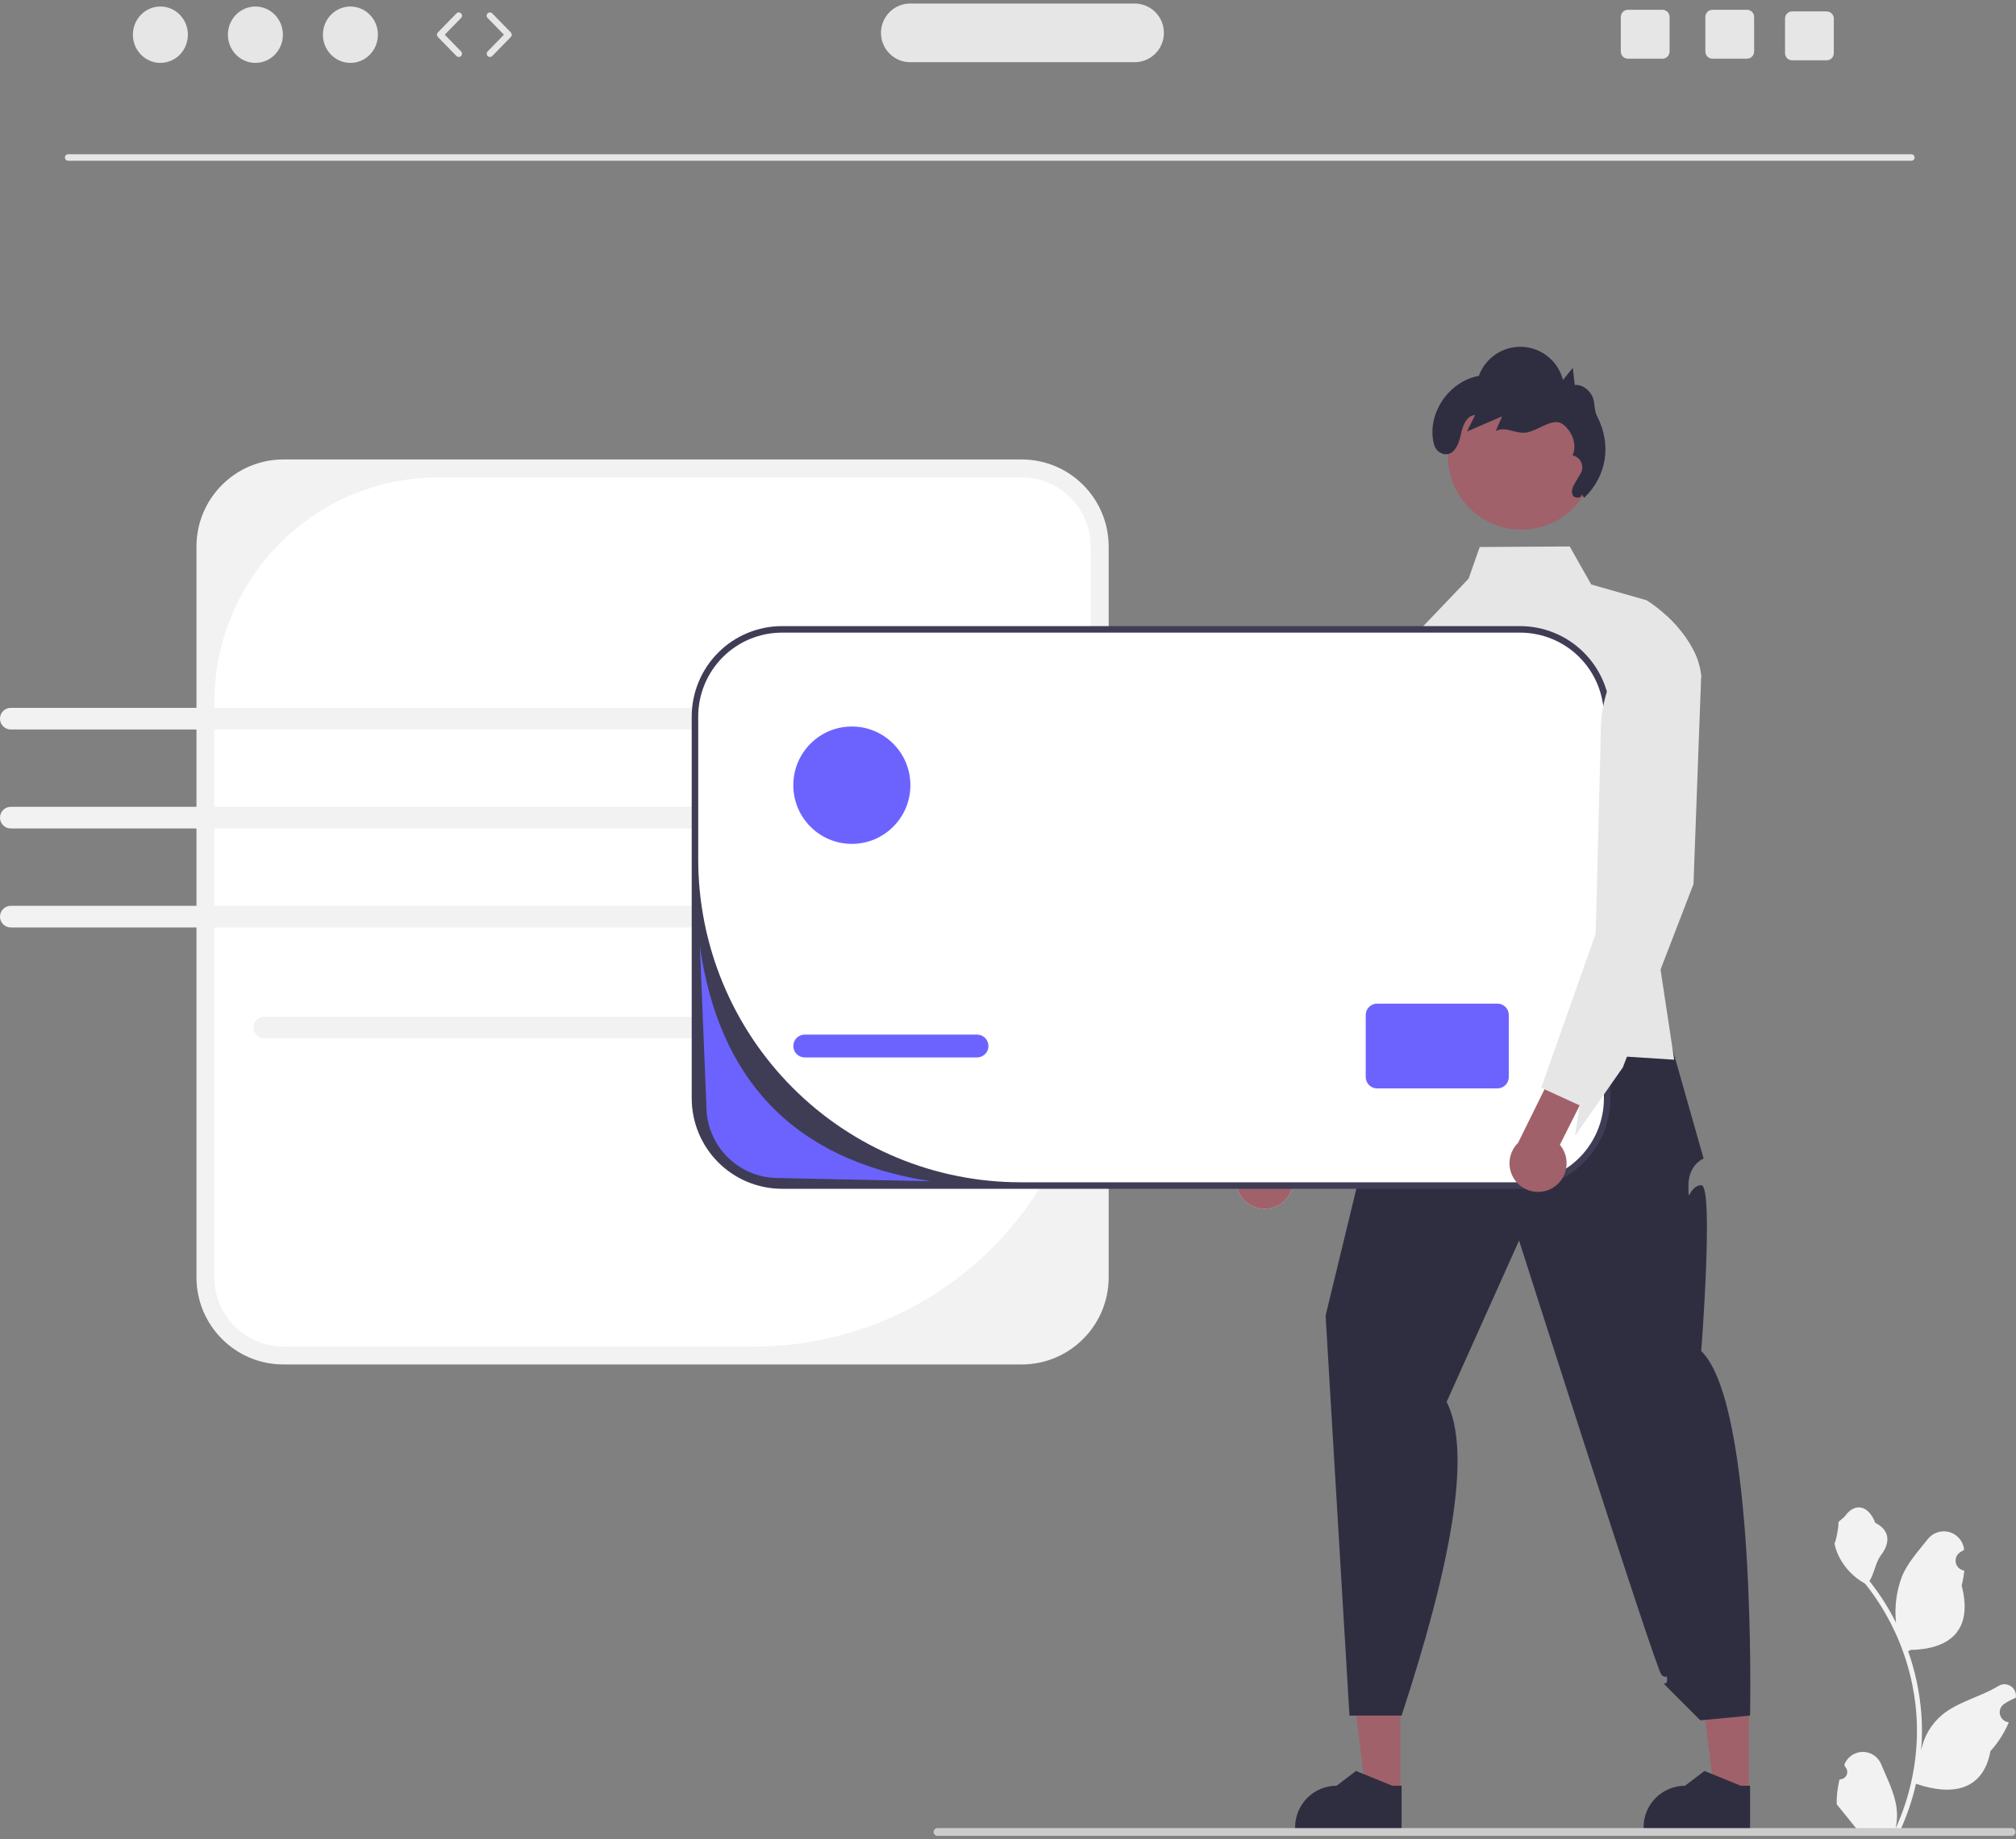 <svg width="286" height="261" viewBox="0 0 286 261" fill="none" xmlns="http://www.w3.org/2000/svg">
<rect x="0" y="0" width="286" height="261" fill="#808080" stroke="none"/>
<g clip-path="url(#clip0_73_383)">
<path d="M144.942 65.195H40.21C33.395 65.195 27.871 70.734 27.871 77.567V181.239C27.871 188.072 33.395 193.611 40.21 193.611H144.942C151.757 193.611 157.282 188.072 157.282 181.239V77.567C157.282 70.734 151.757 65.195 144.942 65.195Z" fill="#F2F2F2"/>
<path d="M62.203 67.74C53.771 67.74 45.684 71.098 39.721 77.077C33.758 83.055 30.408 91.164 30.408 99.619V181.239C30.408 182.53 30.662 183.808 31.155 185C31.647 186.192 32.369 187.276 33.279 188.188C34.19 189.101 35.27 189.825 36.459 190.319C37.648 190.812 38.923 191.067 40.21 191.067H107.053C119.701 191.067 131.832 186.029 140.775 177.061C149.719 168.094 154.744 155.931 154.744 143.25V77.567C154.744 74.961 153.711 72.461 151.873 70.618C150.035 68.775 147.542 67.74 144.942 67.74H62.203Z" fill="white"/>
<path d="M271.154 22.812H9.671C9.549 22.812 9.431 22.763 9.345 22.676C9.258 22.589 9.21 22.472 9.21 22.349C9.21 22.226 9.258 22.109 9.345 22.022C9.431 21.935 9.549 21.886 9.671 21.886H271.154C271.276 21.886 271.394 21.935 271.48 22.022C271.567 22.109 271.615 22.226 271.615 22.349C271.615 22.472 271.567 22.589 271.48 22.676C271.394 22.763 271.276 22.812 271.154 22.812Z" fill="#E6E6E6"/>
<path d="M22.754 8.924C24.909 8.924 26.655 7.133 26.655 4.925C26.655 2.716 24.909 0.925 22.754 0.925C20.599 0.925 18.852 2.716 18.852 4.925C18.852 7.133 20.599 8.924 22.754 8.924Z" fill="#E6E6E6"/>
<path d="M36.232 8.924C38.387 8.924 40.134 7.133 40.134 4.925C40.134 2.716 38.387 0.925 36.232 0.925C34.078 0.925 32.331 2.716 32.331 4.925C32.331 7.133 34.078 8.924 36.232 8.924Z" fill="#E6E6E6"/>
<path d="M49.711 8.924C51.866 8.924 53.613 7.133 53.613 4.925C53.613 2.716 51.866 0.925 49.711 0.925C47.556 0.925 45.81 2.716 45.81 4.925C45.81 7.133 47.556 8.924 49.711 8.924Z" fill="#E6E6E6"/>
<path d="M65.081 8.086C65.019 8.086 64.958 8.073 64.902 8.049C64.845 8.026 64.794 7.991 64.751 7.946L62.118 5.248C62.034 5.162 61.987 5.046 61.987 4.925C61.987 4.804 62.034 4.688 62.118 4.601L64.751 1.903C64.793 1.859 64.844 1.824 64.9 1.799C64.955 1.775 65.016 1.762 65.076 1.761C65.138 1.76 65.198 1.771 65.255 1.793C65.311 1.816 65.363 1.85 65.406 1.892C65.45 1.935 65.485 1.986 65.509 2.042C65.532 2.099 65.545 2.159 65.545 2.22C65.546 2.281 65.534 2.342 65.511 2.399C65.488 2.455 65.454 2.507 65.41 2.55L63.093 4.925L65.41 7.3C65.474 7.365 65.517 7.447 65.534 7.536C65.551 7.626 65.541 7.718 65.506 7.802C65.471 7.886 65.412 7.958 65.336 8.008C65.26 8.059 65.171 8.086 65.081 8.086Z" fill="#E6E6E6"/>
<path d="M69.505 8.086C69.414 8.086 69.325 8.059 69.25 8.008C69.174 7.958 69.115 7.886 69.079 7.802C69.044 7.718 69.035 7.626 69.052 7.536C69.069 7.447 69.112 7.365 69.175 7.3L71.492 4.925L69.175 2.55C69.132 2.507 69.098 2.455 69.075 2.399C69.052 2.342 69.04 2.281 69.04 2.22C69.041 2.159 69.053 2.099 69.077 2.042C69.101 1.986 69.135 1.935 69.179 1.892C69.223 1.85 69.274 1.816 69.331 1.793C69.388 1.771 69.448 1.76 69.509 1.761C69.57 1.762 69.63 1.775 69.686 1.799C69.742 1.824 69.792 1.859 69.835 1.903L72.467 4.601C72.552 4.688 72.599 4.804 72.599 4.925C72.599 5.045 72.552 5.162 72.467 5.248L69.835 7.946C69.792 7.991 69.74 8.026 69.684 8.049C69.627 8.073 69.566 8.086 69.505 8.086Z" fill="#E6E6E6"/>
<path d="M247.836 1.388H242.941C242.808 1.388 242.676 1.415 242.554 1.465C242.431 1.516 242.32 1.591 242.226 1.685C242.132 1.779 242.058 1.891 242.007 2.014C241.956 2.137 241.93 2.268 241.93 2.402V7.314C241.93 7.447 241.956 7.579 242.007 7.702C242.058 7.825 242.132 7.937 242.226 8.031C242.32 8.125 242.431 8.2 242.554 8.25C242.676 8.301 242.808 8.328 242.941 8.328H247.836C248.104 8.328 248.362 8.221 248.552 8.031C248.743 7.841 248.85 7.584 248.851 7.314V2.402C248.85 2.132 248.743 1.874 248.552 1.685C248.362 1.495 248.104 1.388 247.836 1.388Z" fill="#E6E6E6"/>
<path d="M235.84 1.388H230.944C230.812 1.388 230.68 1.415 230.558 1.465C230.435 1.516 230.324 1.591 230.23 1.685C230.136 1.779 230.062 1.891 230.011 2.014C229.96 2.137 229.934 2.268 229.934 2.402V7.314C229.934 7.447 229.96 7.579 230.011 7.702C230.062 7.825 230.136 7.937 230.23 8.031C230.324 8.125 230.435 8.2 230.558 8.25C230.68 8.301 230.812 8.328 230.944 8.328H235.84C236.108 8.328 236.366 8.221 236.556 8.031C236.746 7.841 236.854 7.584 236.855 7.314V2.402C236.854 2.132 236.746 1.874 236.556 1.685C236.366 1.495 236.108 1.388 235.84 1.388Z" fill="#E6E6E6"/>
<path d="M259.14 1.62H254.245C254.112 1.62 253.98 1.646 253.858 1.697C253.735 1.748 253.624 1.822 253.53 1.916C253.436 2.01 253.362 2.122 253.311 2.245C253.26 2.368 253.234 2.5 253.234 2.633V7.546C253.234 7.679 253.26 7.811 253.311 7.933C253.362 8.056 253.436 8.168 253.53 8.262C253.624 8.356 253.735 8.431 253.858 8.482C253.98 8.533 254.112 8.559 254.245 8.559H259.14C259.408 8.559 259.666 8.453 259.856 8.263C260.047 8.073 260.154 7.815 260.155 7.546V2.633C260.154 2.364 260.047 2.106 259.856 1.916C259.666 1.726 259.408 1.619 259.14 1.62Z" fill="#E6E6E6"/>
<path d="M160.968 8.827H129.132C128.031 8.827 126.974 8.388 126.196 7.607C125.417 6.827 124.979 5.768 124.979 4.663C124.979 3.559 125.417 2.5 126.196 1.719C126.974 0.939 128.031 0.5 129.132 0.5H160.968C162.069 0.5 163.125 0.939 163.904 1.719C164.683 2.5 165.12 3.559 165.12 4.663C165.12 5.768 164.683 6.827 163.904 7.607C163.125 8.388 162.069 8.827 160.968 8.827Z" fill="#E6E6E6"/>
<path d="M108.55 147.332H37.499C37.093 147.332 36.703 147.17 36.416 146.882C36.129 146.594 35.967 146.203 35.967 145.795C35.967 145.388 36.129 144.997 36.416 144.709C36.703 144.421 37.093 144.259 37.499 144.259H108.55C108.956 144.259 109.346 144.421 109.633 144.709C109.921 144.997 110.082 145.388 110.082 145.795C110.082 146.203 109.921 146.594 109.633 146.882C109.346 147.17 108.956 147.332 108.55 147.332Z" fill="#F2F2F2"/>
<path d="M108.55 103.512H1.532C1.331 103.513 1.131 103.473 0.945 103.396C0.759 103.319 0.59 103.206 0.447 103.063C0.305 102.92 0.192 102.751 0.114 102.564C0.037 102.378 -0.002 102.178 -0.002 101.976C-0.002 101.774 0.037 101.574 0.114 101.387C0.192 101.201 0.305 101.031 0.447 100.889C0.59 100.746 0.759 100.633 0.945 100.556C1.131 100.479 1.331 100.439 1.532 100.44H108.55C108.956 100.44 109.345 100.603 109.632 100.891C109.918 101.179 110.079 101.569 110.079 101.976C110.079 102.383 109.918 102.773 109.632 103.061C109.345 103.349 108.956 103.511 108.55 103.512Z" fill="#F2F2F2"/>
<path d="M108.552 114.482H1.53C1.124 114.483 0.734 114.645 0.447 114.934C0.16 115.222 -0.001 115.613 -0.001 116.02C-0.001 116.427 0.16 116.818 0.447 117.106C0.734 117.394 1.124 117.557 1.53 117.557H108.552C108.958 117.557 109.347 117.394 109.634 117.106C109.921 116.818 110.083 116.427 110.083 116.02C110.083 115.613 109.921 115.222 109.634 114.934C109.347 114.645 108.958 114.483 108.552 114.482Z" fill="#F2F2F2"/>
<path d="M108.55 131.602H1.532C1.126 131.602 0.736 131.44 0.449 131.152C0.162 130.864 0 130.473 0 130.066C0 129.658 0.162 129.268 0.449 128.98C0.736 128.691 1.126 128.53 1.532 128.53H108.55C108.956 128.53 109.346 128.691 109.633 128.98C109.921 129.268 110.082 129.658 110.082 130.066C110.082 130.473 109.921 130.864 109.633 131.152C109.346 131.44 108.956 131.602 108.55 131.602Z" fill="#F2F2F2"/>
<path d="M198.666 254.34L193.752 254.339L191.415 235.338L198.666 235.339L198.666 254.34Z" fill="#A0616A"/>
<path d="M198.838 259.479L183.73 259.478V259.286C183.73 257.723 184.35 256.223 185.452 255.117C186.555 254.012 188.051 253.39 189.611 253.39L192.371 251.291L197.52 253.391L198.839 253.391L198.838 259.479Z" fill="#2F2E41"/>
<path d="M248.1 254.34L243.187 254.339L240.85 235.338L248.101 235.339L248.1 254.34Z" fill="#A0616A"/>
<path d="M248.273 259.479L233.165 259.478V259.286C233.165 257.723 233.784 256.223 234.887 255.117C235.99 254.012 237.486 253.39 239.045 253.39L241.805 251.291L246.955 253.391L248.273 253.391L248.273 259.479Z" fill="#2F2E41"/>
<path d="M202.674 145.18C202.674 145.18 199.447 148.613 199.311 150.841C199.175 153.068 200.856 149.022 199.175 153.068C197.493 157.115 197.493 154.417 197.493 157.115C197.493 159.812 193.93 162.446 193.93 162.446L188.055 186.683L191.44 243.433H198.839C205.714 222.419 208.913 206.192 205.228 198.925L215.503 176.028C215.503 176.028 234.917 236.94 235.71 237.657C236.503 238.375 236.503 237.364 236.503 238.375C236.503 239.387 235.494 238.375 236.503 239.387L241.211 244.107L248.273 243.433C248.273 243.433 249.219 199.332 241.348 191.711C241.348 191.711 243.165 168.109 241.348 168.175C239.53 168.242 239.53 171.276 239.53 168.242C239.53 165.207 241.684 164.397 241.684 164.397L235.631 143.082L202.674 145.18Z" fill="#2F2E41"/>
<path d="M240.795 98.196L233.957 126.901L235.572 137.578L237.51 150.369L230.81 149.934L220.443 149.259L201.194 148.01L199.51 91.363L208.341 82.111L209.919 77.619L222.685 77.54L225.74 82.934L233.593 85.174C234.602 85.816 235.55 86.55 236.426 87.366C238.363 89.166 240.08 91.451 240.883 93.792C241.125 94.474 241.278 95.185 241.339 95.906L240.795 98.196Z" fill="#E6E6E6"/>
<path d="M181.369 171.028C181.884 170.743 182.33 170.349 182.678 169.874C183.026 169.399 183.266 168.853 183.383 168.276C183.5 167.698 183.491 167.102 183.355 166.529C183.22 165.955 182.962 165.418 182.599 164.954L192.337 147.178L188.096 143.269L176.683 164.466C175.95 165.137 175.488 166.054 175.384 167.043C175.28 168.032 175.542 169.025 176.12 169.834C176.697 170.643 177.551 171.211 178.518 171.431C179.486 171.651 180.5 171.507 181.369 171.028Z" fill="#E6E6E6"/>
<path d="M205.121 87.9L202.851 128.672L191.915 154.294L184.797 163.759L185.606 159.47L180.7 157.009L180.239 156.779L189.659 120.128L190.526 105.885C190.676 103.434 191.331 101.041 192.451 98.857C193.57 96.673 195.129 94.746 197.03 93.197L202.478 88.76L205.121 87.9Z" fill="#E6E6E6"/>
<path d="M181.369 171.028C181.884 170.743 182.33 170.349 182.678 169.874C183.026 169.399 183.266 168.853 183.383 168.276C183.5 167.698 183.491 167.102 183.355 166.529C183.22 165.955 182.962 165.418 182.599 164.954L192.337 147.178L188.096 143.269L176.683 164.466C175.95 165.137 175.488 166.054 175.384 167.043C175.28 168.032 175.542 169.025 176.12 169.834C176.697 170.643 177.551 171.211 178.518 171.431C179.486 171.651 180.5 171.507 181.369 171.028Z" fill="#A0616A"/>
<path d="M205.121 87.9L202.851 128.672L191.915 154.294L184.797 163.759L185.606 159.47L180.7 157.009L180.239 156.779L189.659 120.128L190.526 105.885C190.676 103.434 191.331 101.041 192.451 98.857C193.57 96.673 195.129 94.746 197.03 93.197L202.478 88.76L205.121 87.9Z" fill="#E6E6E6"/>
<path d="M215.662 89.306H110.93C104.115 89.306 98.59 94.845 98.59 101.678V155.85C98.59 162.683 104.115 168.222 110.93 168.222H215.662C222.477 168.222 228.001 162.683 228.001 155.85V101.678C228.001 94.845 222.477 89.306 215.662 89.306Z" fill="white"/>
<path d="M215.662 168.685H110.93C107.536 168.681 104.282 167.328 101.883 164.921C99.483 162.515 98.133 159.253 98.129 155.85V101.678C98.133 98.275 99.483 95.013 101.883 92.606C104.282 90.2 107.536 88.847 110.93 88.843H215.662C219.056 88.847 222.309 90.2 224.709 92.606C227.109 95.013 228.459 98.275 228.462 101.678V155.85C228.459 159.253 227.109 162.515 224.709 164.921C222.309 167.327 219.056 168.681 215.662 168.685ZM110.93 89.768C107.78 89.768 104.758 91.023 102.531 93.256C100.303 95.49 99.052 98.519 99.052 101.678V121.926C99.052 134.082 103.868 145.74 112.441 154.335C121.014 162.931 132.641 167.76 144.765 167.76H215.662C218.812 167.76 221.833 166.505 224.061 164.272C226.288 162.038 227.54 159.009 227.54 155.85V101.678C227.54 100.114 227.232 98.565 226.635 97.12C226.039 95.675 225.164 94.362 224.061 93.256C222.958 92.15 221.648 91.273 220.207 90.675C218.766 90.076 217.221 89.768 215.662 89.768L110.93 89.768Z" fill="#3F3D56"/>
<path d="M138.612 146.806H114.158C113.266 146.806 112.543 147.531 112.543 148.425C112.543 149.319 113.266 150.044 114.158 150.044H138.612C139.503 150.044 140.226 149.319 140.226 148.425C140.226 147.531 139.503 146.806 138.612 146.806Z" fill="#6C63FF"/>
<path d="M212.434 142.411H195.362C194.47 142.411 193.747 143.136 193.747 144.03V152.82C193.747 153.714 194.47 154.439 195.362 154.439H212.434C213.325 154.439 214.048 153.714 214.048 152.82V144.03C214.048 143.136 213.325 142.411 212.434 142.411Z" fill="#6C63FF"/>
<path d="M120.848 119.743C125.435 119.743 129.153 116.015 129.153 111.416C129.153 106.817 125.435 103.089 120.848 103.089C116.261 103.089 112.543 106.817 112.543 111.416C112.543 116.015 116.261 119.743 120.848 119.743Z" fill="#6C63FF"/>
<path d="M215.836 75.156C221.595 75.156 226.264 70.475 226.264 64.701C226.264 58.926 221.595 54.245 215.836 54.245C210.077 54.245 205.408 58.926 205.408 64.701C205.408 70.475 210.077 75.156 215.836 75.156Z" fill="#A0616A"/>
<path d="M224.391 70.105C224.472 70.73 223.345 70.796 223.091 70.219C222.837 69.643 223.167 68.99 223.487 68.449L224.231 67.191C224.371 66.954 224.453 66.687 224.469 66.412C224.485 66.137 224.436 65.862 224.325 65.611C224.214 65.359 224.044 65.137 223.83 64.964C223.617 64.791 223.365 64.672 223.096 64.617C223.776 63.082 223.038 61.166 221.682 60.18C220.325 59.194 218.307 61.039 216.662 61.355C215.017 61.672 213.699 60.409 212.2 61.158L213.101 59.075L208.113 61.23L209.272 58.887C208.013 58.956 207.477 60.493 207.226 61.731C206.959 63.051 206.258 64.701 204.827 64.428C204.487 64.352 204.176 64.181 203.929 63.936C203.682 63.691 203.509 63.38 203.43 63.041C202.325 58.766 205.535 54.092 209.791 53.342C210.246 52.083 211.091 51.002 212.203 50.259C213.316 49.516 214.636 49.149 215.971 49.213C217.306 49.277 218.585 49.767 219.622 50.613C220.659 51.459 221.398 52.615 221.732 53.912L223.127 52.2L223.399 54.627C224.402 54.52 225.349 55.23 225.836 56.115C226.324 57 226.093 58.143 226.561 59.038C228.658 63.052 227.964 67.571 224.727 70.65" fill="#2F2E41"/>
<path d="M260.966 252.482C261.18 252.492 261.392 252.435 261.574 252.32C261.755 252.205 261.897 252.036 261.98 251.838C262.062 251.639 262.082 251.42 262.037 251.21C261.991 250.999 261.882 250.808 261.724 250.662L261.653 250.376C261.662 250.353 261.672 250.33 261.681 250.307C261.897 249.796 262.259 249.36 262.722 249.053C263.184 248.747 263.727 248.585 264.281 248.587C264.835 248.589 265.376 248.756 265.837 249.065C266.297 249.375 266.656 249.813 266.868 250.327C267.716 252.375 268.796 254.427 269.062 256.593C269.179 257.551 269.13 258.521 268.916 259.462C270.908 255.104 271.943 250.368 271.95 245.574C271.95 244.371 271.884 243.169 271.75 241.973C271.64 240.993 271.487 240.02 271.291 239.054C270.223 233.812 267.93 228.899 264.601 224.718C262.99 223.836 261.686 222.481 260.867 220.834C260.57 220.242 260.36 219.61 260.244 218.957C260.426 218.981 260.93 216.205 260.792 216.035C261.046 215.65 261.499 215.458 261.776 215.082C263.152 213.211 265.048 213.538 266.037 216.08C268.152 217.15 268.172 218.924 266.875 220.631C266.049 221.716 265.936 223.185 265.212 224.348C265.286 224.443 265.364 224.536 265.438 224.631C266.8 226.387 267.987 228.273 268.982 230.261C268.74 228.034 269.029 225.781 269.825 223.687C270.632 221.736 272.143 220.093 273.475 218.407C273.827 217.953 274.305 217.615 274.849 217.435C275.393 217.254 275.978 217.239 276.53 217.392C277.082 217.544 277.577 217.858 277.952 218.292C278.326 218.727 278.564 219.263 278.635 219.833C278.638 219.858 278.64 219.883 278.643 219.907C278.445 220.019 278.252 220.138 278.062 220.264C277.824 220.423 277.64 220.651 277.533 220.917C277.427 221.183 277.403 221.476 277.465 221.756C277.526 222.036 277.671 222.291 277.88 222.487C278.089 222.683 278.352 222.811 278.635 222.855L278.664 222.86C278.593 223.574 278.469 224.282 278.291 224.978C279.999 231.601 276.312 234.013 271.047 234.121C270.931 234.181 270.817 234.241 270.701 234.297C271.701 237.138 272.328 240.097 272.567 243.1C272.702 244.871 272.694 246.651 272.543 248.421L272.552 248.358C272.933 246.39 273.981 244.614 275.517 243.33C277.799 241.45 281.023 240.758 283.484 239.248C283.746 239.079 284.05 238.989 284.361 238.989C284.672 238.988 284.977 239.076 285.239 239.243C285.501 239.41 285.711 239.649 285.842 239.932C285.974 240.214 286.022 240.529 285.981 240.838L285.971 240.904C285.604 241.053 285.247 241.226 284.901 241.421C284.703 241.532 284.51 241.651 284.32 241.777C284.082 241.936 283.898 242.164 283.791 242.43C283.685 242.696 283.661 242.989 283.723 243.269C283.785 243.549 283.929 243.804 284.138 244C284.347 244.196 284.61 244.324 284.893 244.368L284.922 244.373C284.943 244.376 284.961 244.379 284.981 244.382C284.354 245.883 283.474 247.264 282.38 248.466C281.312 254.247 276.725 254.796 271.819 253.112H271.816C271.277 255.458 270.497 257.741 269.488 259.925H261.174C261.144 259.832 261.117 259.736 261.09 259.644C261.86 259.692 262.633 259.646 263.391 259.506C262.774 258.748 262.157 257.983 261.54 257.224C261.527 257.209 261.514 257.194 261.502 257.179C261.189 256.79 260.873 256.405 260.56 256.017L260.56 256.016C260.543 254.825 260.68 253.637 260.966 252.482Z" fill="#F2F2F2"/>
<path d="M132.445 259.95C132.445 260.022 132.459 260.094 132.487 260.16C132.514 260.227 132.555 260.288 132.606 260.339C132.657 260.39 132.717 260.431 132.784 260.459C132.851 260.486 132.922 260.5 132.994 260.5H285.386C285.532 260.5 285.672 260.442 285.775 260.339C285.878 260.236 285.935 260.096 285.935 259.95C285.935 259.804 285.878 259.663 285.775 259.56C285.672 259.457 285.532 259.399 285.386 259.399H132.994C132.922 259.399 132.851 259.413 132.784 259.44C132.717 259.468 132.657 259.509 132.606 259.56C132.555 259.611 132.514 259.672 132.487 259.739C132.459 259.805 132.445 259.877 132.445 259.95Z" fill="#CCCCCC"/>
<path d="M220.277 168.553C220.781 168.25 221.214 167.841 221.544 167.354C221.875 166.866 222.096 166.313 222.193 165.732C222.289 165.15 222.258 164.555 222.103 163.986C221.947 163.418 221.67 162.891 221.291 162.44L230.393 144.328L226.016 140.572L215.362 162.163C214.653 162.859 214.224 163.792 214.155 164.784C214.086 165.777 214.383 166.76 214.989 167.547C215.595 168.335 216.468 168.873 217.442 169.058C218.417 169.243 219.426 169.064 220.277 168.553Z" fill="#A0616A"/>
<path d="M240.883 93.792L241.339 95.906L240.246 125.457L235.572 137.578L230.81 149.934L230.225 151.456L223.447 161.166L224.102 156.85L219.11 154.565L218.644 154.357L220.443 149.259L224.582 137.545L226.372 132.475L226.759 117.39L227.119 103.127C227.182 100.673 227.752 98.258 228.793 96.035C229.834 93.813 231.324 91.831 233.168 90.216L236.426 87.366C238.363 89.166 240.08 91.451 240.883 93.792Z" fill="#E6E6E6"/>
<path d="M131.99 167.616L110.361 167.153C107.671 167.149 105.092 166.076 103.19 164.168C101.287 162.26 100.218 159.674 100.215 156.976L99.292 134.302C101.948 152.788 112.153 164.513 131.99 167.616Z" fill="#6C63FF"/>
</g>
<defs>
<clipPath id="clip0_73_383">
<rect width="286" height="260" fill="white" transform="translate(0 0.5)"/>
</clipPath>
</defs>
</svg>
